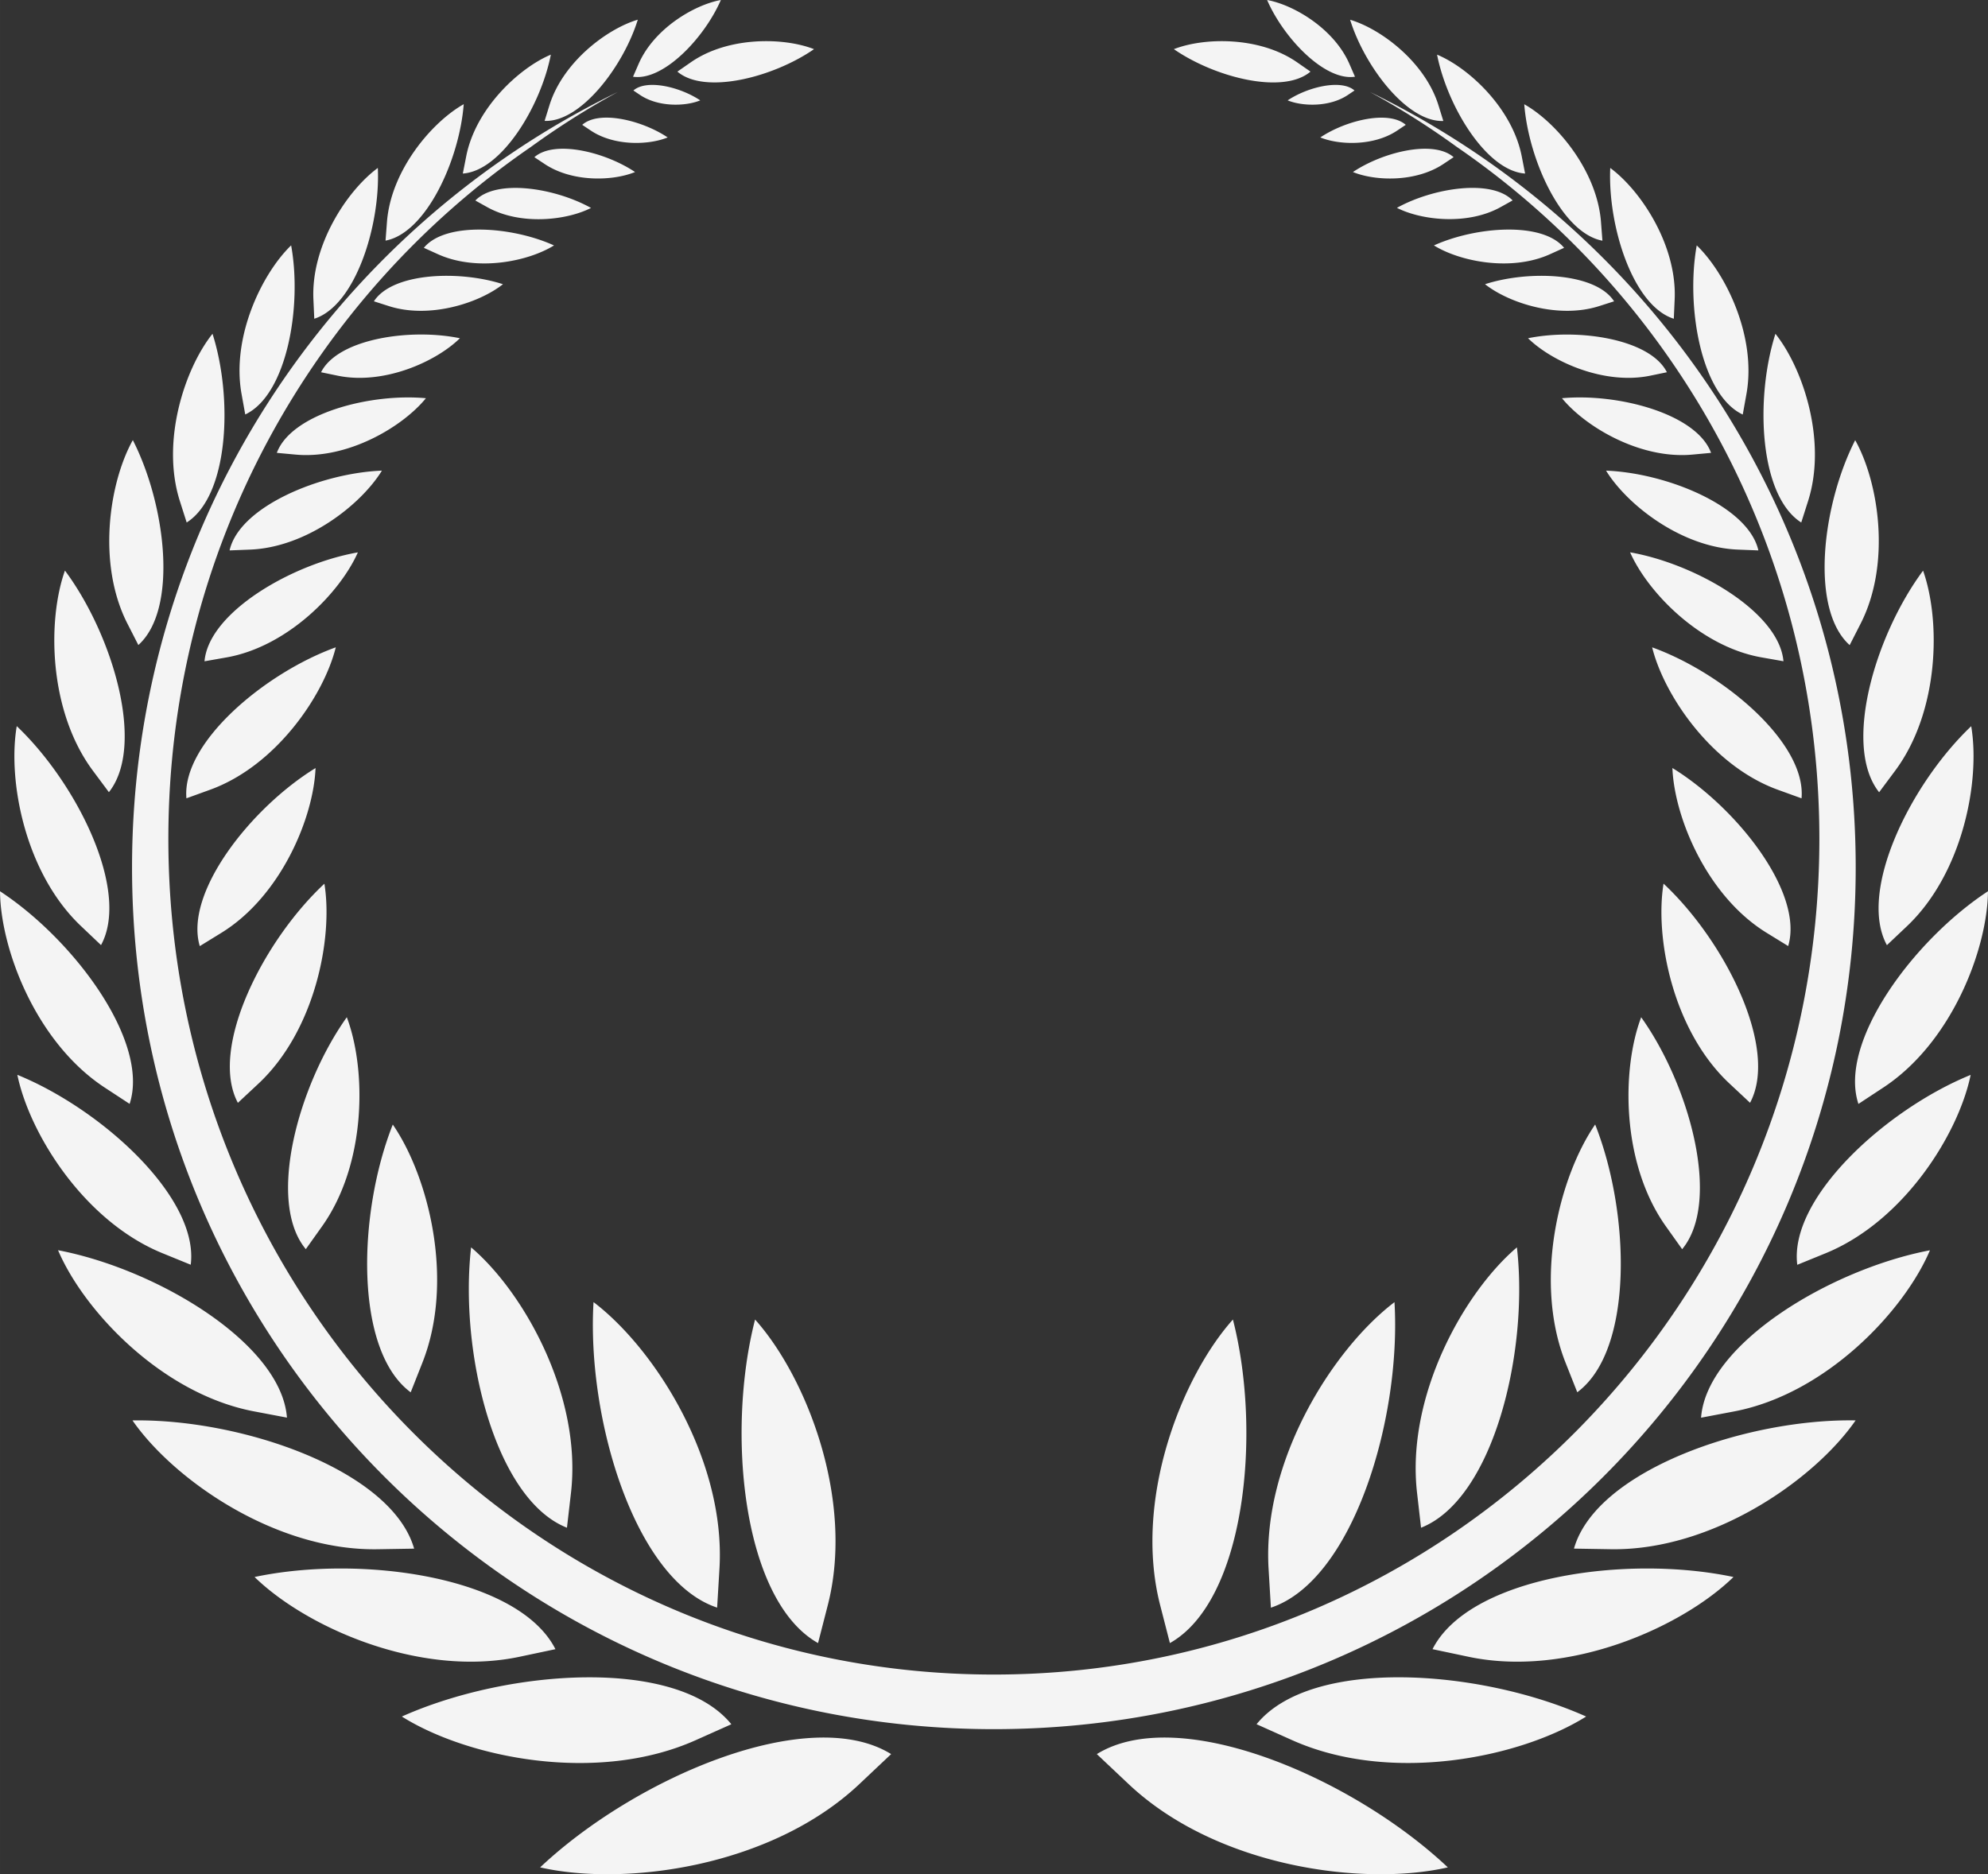 <svg xmlns="http://www.w3.org/2000/svg" width="1440" height="1357.8" viewBox="0 0 1080 1018.355" style=""><rect x="0" y="0" width="1080" height="1018.355" fill="#333333" stroke="none"/><g><title>garland02_43689577</title><g data-name="Layer 2"><path d="M397.31 936.86c-29.53-36.42-120.93-30.16-179-4.19 35.48 22.33 105.79 36.92 159.63 12.85l19.37-8.66zM744.29 50c156.18 75.88 263.84 236 263.84 421.33 0 258.58-209.62 468.2-468.19 468.2S71.73 729.93 71.73 471.35C71.73 286 179.4 125.9 335.59 50a432.87 432.87 0 0 0-47.13 29.8c-118.87 81.66-197 219.59-197 376 0 250.77 200.77 454.06 448.46 454.06S988.39 706.57 988.39 455.8c0-156.43-78.12-294.37-197-376a433 433 0 0 0-47.1-29.8zM635.56 892.76c40.88-23 50.06-114.15 34.23-175.8-27.95 31.28-54.19 98.13-39.51 155.25l5.28 20.55zm-39.7 60.32l17.27 16.29c48 45.26 127.67 55.71 173.42 45.26-51.82-48.86-146.06-89.14-190.69-61.55zM711.94 38.91l-7.31-5.08c-20.36-14.12-50.51-13.55-66.91-7.12 22 15.24 59.2 24.93 74.22 12.2zm23.91 10.26c-7.23-6.33-25.48-1.9-36.32 5.37 8 3.27 22.66 3.79 32.71-2.94l3.61-2.43zm27.84 18.66c-9.25-8.11-32.56-2.44-46.41 6.84 10.15 4.18 29 4.85 41.79-3.75l4.62-3.09zm26 17.57c-10.9-9.54-38.38-2.86-54.69 8.07 12 4.93 34.12 5.71 49.24-4.43l5.45-3.64zm32.09 23.53c-11.48-11.87-43.32-6.85-62.88 4 13.13 6.71 38.23 9.68 56.36-.42l6.52-3.63zm27.93 25.72C838 120.32 801.91 123 779 133.35c14.08 8.74 41.88 14.37 63.09 4.76l7.63-3.46zm27.15 29.06c-10-15.57-46.18-17-70.1-9.29 13 10.26 40 19 62.14 11.85l8-2.56zm28.7 38.55c-9.12-18.18-48.41-24-75.43-18.48 13 12.76 41.37 25.51 66.41 20.34l9-1.86zm24 43.8c-7.82-21.2-50.45-32.52-81-29.69 12.79 15.63 42.57 33.25 70.85 30.63l10.16-.94zm25.7 53c-5.39-23.87-49.58-42.06-82.75-43.34 11.46 18.63 41 41.72 71.71 42.91l11 .43zm13.62 60.22c-2.33-26.67-47.55-52.91-83.31-59.18 9.67 21.89 38.25 51.25 71.39 57.08l11.92 2.1zm9.83 74.45c2.61-30.12-42.59-68.1-81.16-82 6.5 26.23 32.57 64.47 68.31 77.39l12.85 4.65zm-7.26 80.31c8.63-29-28-75.3-62.9-96.75 1.06 27 18.86 69.71 51.26 89.59l11.64 7.16zm-20.71 85.15c15.78-29.58-13.74-88-47-119.07-4.81 29.58 5.09 80 35.92 108.72l11.07 10.35zm-36.87 79.53c21.36-25.84 4.11-89-22.28-126-10.63 28-11 79.36 13.49 113.7l8.79 12.35zm-57 77.76c30.68-22.75 28.82-97.31 9.72-145.49-19.37 28.11-33.76 84.78-16.08 129.43l6.36 16.06zM772 830.08c39.24-15.46 58.61-95.49 52.08-152.33-28.72 24.41-60.3 80.72-54.25 133.39l2.17 18.94zm-81.57 43.44c44.51-14.77 70.92-102.48 67.14-166-33.39 25.38-71.91 86-68.4 144.87l1.26 21.16zm45.66-831.83c-16.4 2.45-38.76-21-47.72-41.69 14.6 2.67 36.44 15.66 44.74 34.8l3 6.89zm48 24l-2.62-8.45c-7.28-23.5-31.21-41.52-48-46.51 7.85 25.36 31 55.73 50.59 55zm44.44 28.6l-1.83-9.34c-5.07-26-28.61-48-46-55.26 5.49 28 26.78 63.17 47.79 64.6zm42 36.45l-.77-10.09c-2.15-28-24.26-54.21-41.69-64 2.33 30.28 20.48 70 42.46 74.13zm38.78 42.47l.47-10.52c1.31-29.27-18.26-59.08-35-71.43-1.4 31.58 12.36 74.94 34.57 81.95zm37.46 52l2-11.1c5.57-30.85-10.92-65.28-27-80.78-6 33.3 2.38 81.26 24.94 91.88zm31.78 58.68l3.72-11.68c10.31-32.48-2.65-71.9-17.75-90.84-11.15 35-8.81 87.93 14 102.52zm26.3 66.63l6-11.76c16.63-32.69 9.75-76.82-3-99.59-18 35.29-24.71 91.85-3 111.35zm16 79.95l8.69-11.67c24.12-32.43 24.8-81.65 15.19-108.74-26 35-43.86 95.22-23.88 120.41zm4.25 83.11c-16-29.32 12.93-87.79 45.78-119 5 29.43-4.4 79.68-34.83 108.6l-11 10.4zm-15.51 86.25L1023 591c37.26-24.41 56.64-75.07 57-106.75-40.23 26.34-81.5 81.88-70.4 115.53zm-33.2 87.4l15.32-6.25c42.61-17.37 72.28-64.9 78.87-96.94-46 18.75-98.79 66.88-94.19 103.19zm-52.27 83.07l17.93-3.4c49.85-9.47 92.3-54.37 106.42-87.56-53.79 10.22-121.4 50.72-124.35 91zm-69.06 71.13l19.9.33c55.37.92 110.68-37.63 133.12-70-59.74-1-141 27.29-153 69.65zm-76.82 54.64l19.49 4.12c54.17 11.46 115.81-15.86 144-43.33-58.47-12.37-143.58-.06-163.5 39.21zm-95.57 40.79l19.33 8.66c53.84 24.07 124.16 9.44 159.69-12.85-58.12-26-149.51-32.23-179.06 4.19zm-238.26-44.1l5.28-20.55c14.68-57.12-11.54-124-39.49-155.25-15.84 61.65-6.67 152.8 34.21 175.8zm39.71 60.32l-17.26 16.29c-48 45.26-127.69 55.71-173.43 45.26 51.82-48.86 146.07-89.14 190.69-61.55zM368 38.91c15 12.73 52.27 3 74.22-12.2-16.4-6.43-46.55-7-66.9 7.12L368 38.91zm-23.9 10.26l3.61 2.43c10.05 6.73 24.76 6.21 32.7 2.94-10.83-7.27-29.08-11.7-36.31-5.37zm-27.8 18.66l4.62 3.09c12.83 8.6 31.64 7.93 41.8 3.75-13.85-9.28-37.18-15-46.42-6.84zm-26 17.57l5.42 3.6C310.85 99.18 333 98.4 345 93.47c-16.33-10.93-43.8-17.61-54.69-8.07zm-32.1 23.53l6.51 3.63c18.14 10.1 43.24 7.13 56.36.42-19.57-10.9-51.39-15.92-62.87-4zm-27.94 25.72l7.62 3.46c21.23 9.61 49 4 63.09-4.76-22.89-10.37-59-13-70.71 1.3zm-27.15 29.06l8 2.56c22.15 7.16 49.13-1.59 62.13-11.85-23.92-7.72-60.07-6.28-70.11 9.29zm-28.69 38.55l9 1.86c25.06 5.17 53.47-7.58 66.42-20.34-27-5.57-66.31.3-75.42 18.48zm-24 43.8l10.17.94c28.28 2.62 58.06-15 70.79-30.63-30.52-2.83-73.14 8.49-81 29.69zm-25.7 53l11.06-.43c30.73-1.19 60.24-24.28 71.69-42.91-33.18 1.28-77.36 19.47-82.75 43.34zm-13.62 60.25l11.91-2.1c33.15-5.83 61.73-35.19 71.4-57.08-35.78 6.27-81 32.51-83.31 59.18zm-9.83 74.45l12.84-4.65c35.74-12.92 61.8-51.16 68.3-77.39-38.56 13.94-83.75 51.92-81.14 82zm7.26 80.31l11.63-7.16c32.39-19.88 50.2-62.59 51.26-89.59-34.94 21.45-71.53 67.78-62.89 96.75zm20.7 85.15l11.09-10.35c30.81-28.77 40.71-79.14 35.91-108.72-33.25 31-62.78 89.49-47 119.07zm36.88 79.53l8.79-12.35c24.45-34.34 24.1-85.68 13.5-113.7-26.4 37.06-43.67 100.21-22.29 126zm57 77.76l6.34-16.06c17.69-44.65 3.32-101.32-16.07-129.43-19.08 48.18-21 122.74 9.73 145.49zM308 830.08l2.19-18.94c6.05-52.67-25.54-109-54.26-133.39-6.51 56.84 12.87 136.87 52.07 152.33zm81.59 43.44l1.26-21.16c3.51-58.88-35-119.49-68.41-144.87-3.79 63.55 22.63 151.26 67.15 166zM343.9 41.69l3-6.89C355.17 15.66 377 2.67 391.61 0c-8.95 20.66-31.3 44.14-47.71 41.69zm-48 24c19.55.77 42.74-29.6 50.59-55-16.76 5-40.7 23-48 46.51l-2.62 8.45zm-44.45 28.6c21-1.43 42.31-36.58 47.8-64.6C281.88 37 258.34 59 253.27 84.94l-1.84 9.34zm-42 36.45c22-4.11 40.15-43.85 42.47-74.13-17.42 9.83-39.55 36-41.7 64l-.77 10.09zm-38.76 42.46c22.22-7 36-50.37 34.57-81.95-16.79 12.35-36.34 42.16-35 71.43l.47 10.52zm-37.46 52c22.56-10.62 31-58.58 24.93-91.88-16 15.5-32.51 49.93-26.93 80.78l2 11.1zm-31.78 58.68c22.84-14.59 25.18-67.47 14-102.52-15.11 18.94-28.06 58.36-17.76 90.84l3.72 11.68zm-26.29 66.6c21.7-19.5 15-76.06-3-111.35-12.73 22.77-19.61 66.9-3 99.59l6 11.76zm-16 79.95c20-25.19 2.15-85.4-23.88-120.41-9.62 27.09-8.93 76.31 15.19 108.74l8.69 11.67zm-4.26 83.11l-10.95-10.4C13.49 474.22 4.06 424 9.1 394.54c32.84 31.21 61.75 89.68 45.77 119zm15.51 86.25C81.49 566.14 40.22 510.6 0 484.26.31 515.94 19.71 566.6 57 591l13.4 8.78zm33.2 87.4c4.61-36.31-48.2-84.44-94.19-103.19 6.6 32 36.26 79.57 78.88 96.94l15.31 6.25zm52.28 83.11c-3-40.24-70.55-80.74-124.36-91 14.14 33.19 56.59 78.09 106.44 87.56l17.92 3.4zm69.08 71.13c-12.08-42.36-93.29-70.65-153-69.65 22.45 32.35 77.76 70.9 133.12 70l19.92-.33zm76.8 54.64l-19.48 4.12c-54.17 11.46-115.81-15.86-144-43.33 58.42-12.37 143.53-.06 163.45 39.21z" fill="#f4f4f4" fill-rule="evenodd" data-name="43689577"></path></g></g></svg>